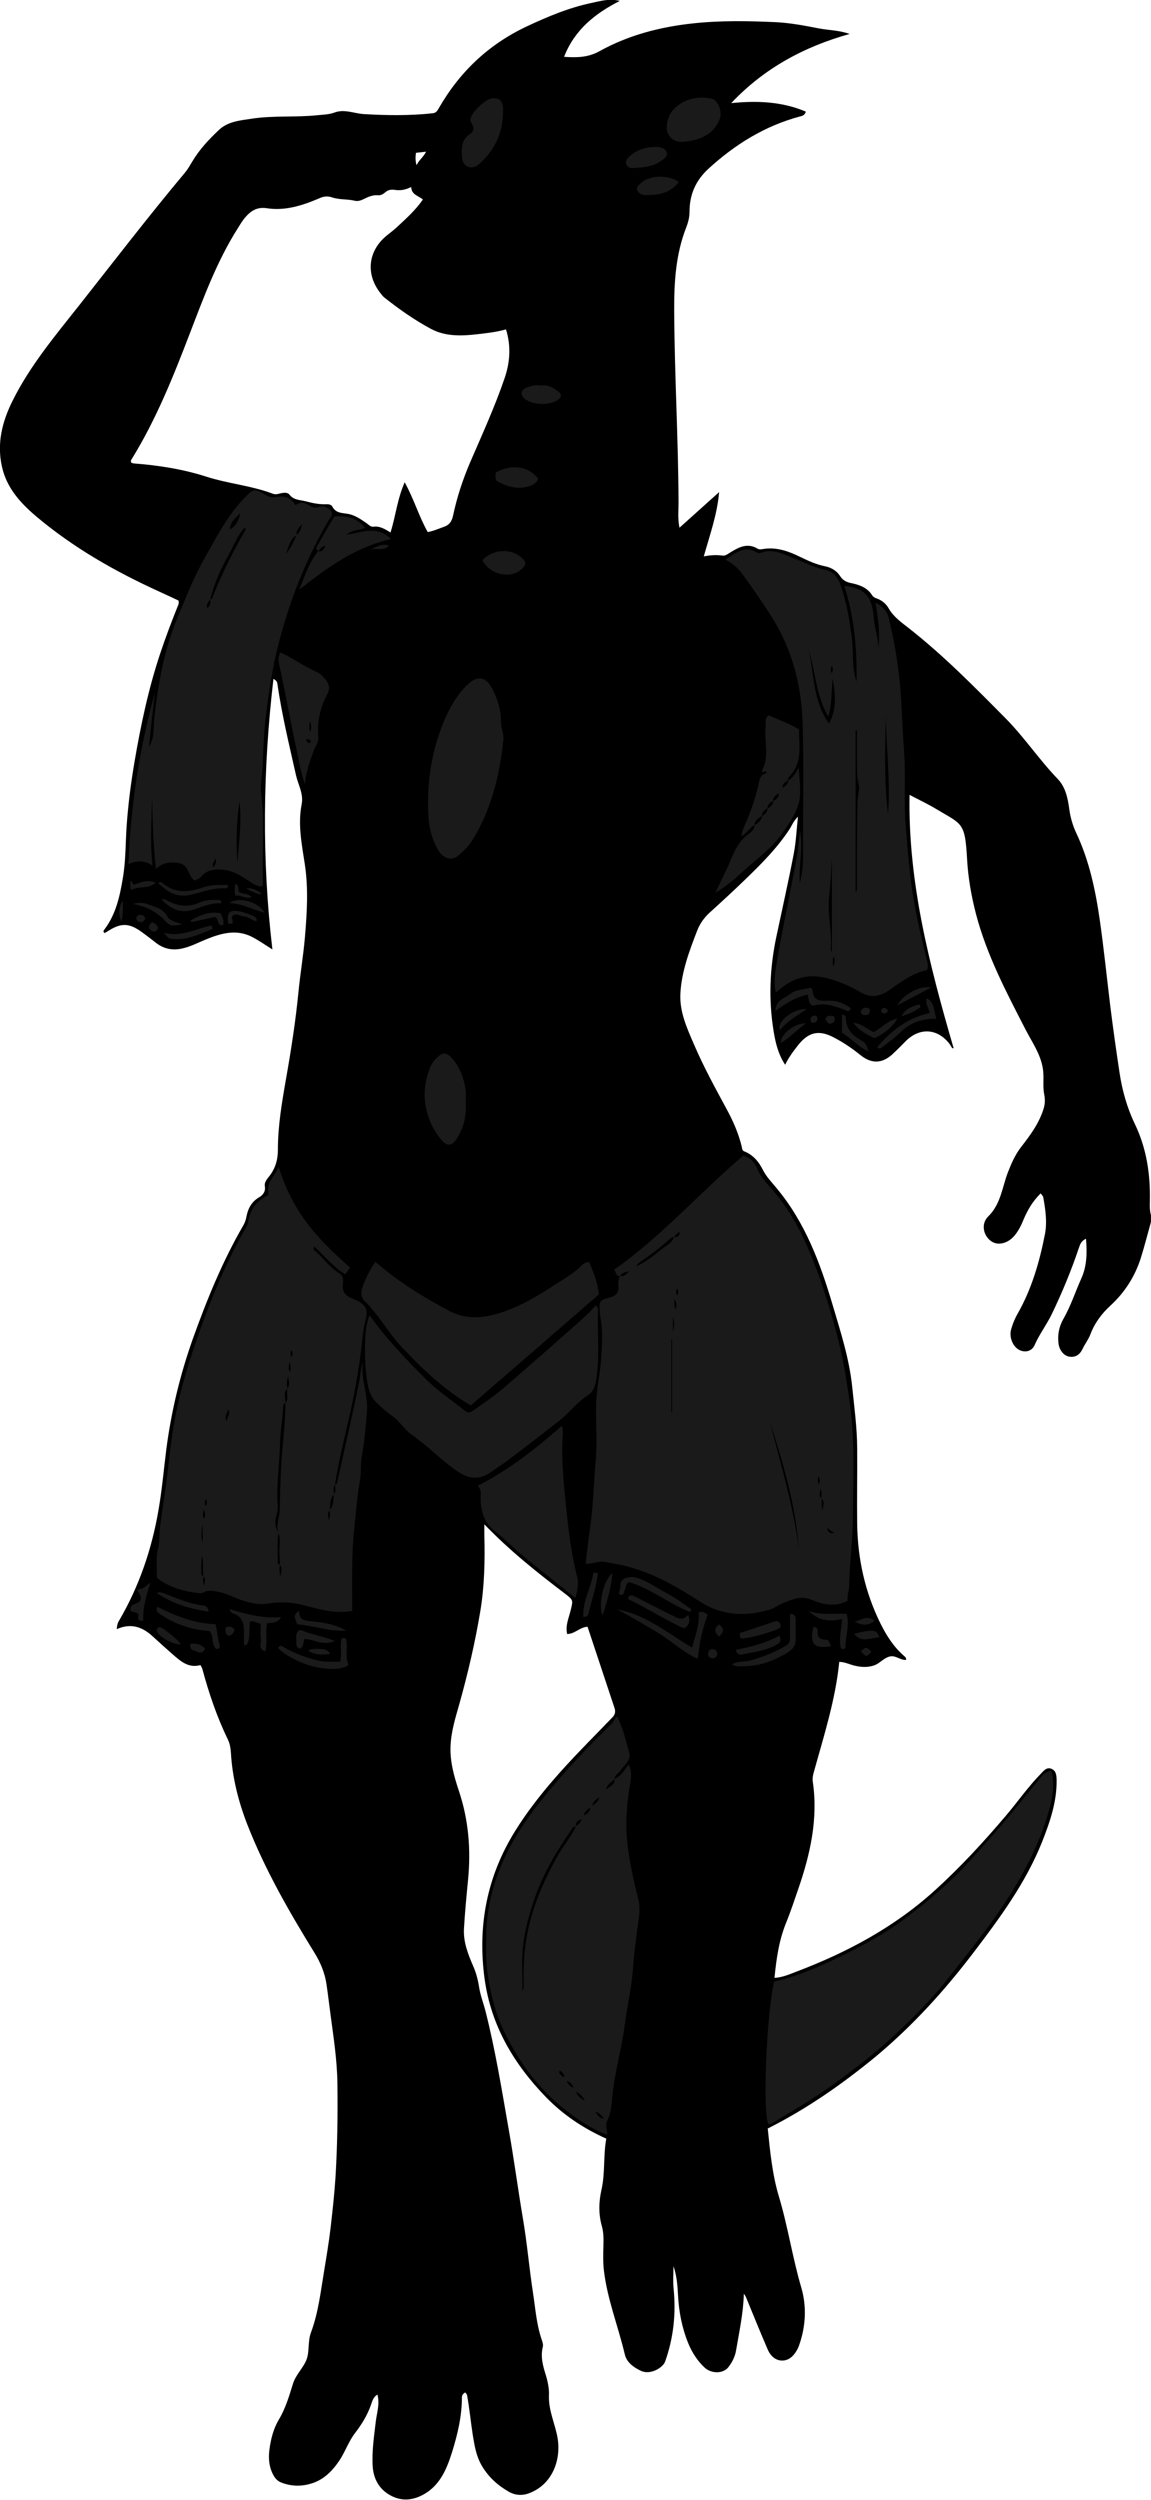 <?xml version="1.0" encoding="utf-8"?>
<!-- Generator: Adobe Illustrator 24.0.2, SVG Export Plug-In . SVG Version: 6.00 Build 0)  -->
<svg version="1.1" id="Layer_1" xmlns="http://www.w3.org/2000/svg" xmlns:xlink="http://www.w3.org/1999/xlink" x="0px" y="0px"
	 viewBox="0 0 111.21 241.45" style="enable-background:new 0 0 111.21 241.45;" xml:space="preserve">
<style type="text/css">
	.st0{fill:#1A1A1A;}
</style>
<g>
	<path d="M74.18,205.58c0.23,2.28,0.45,4.5,1.09,6.61c0.86,2.88,1.3,5.86,2.15,8.75c0.53,1.82,0.44,3.72-0.2,5.55
		c-0.04,0.11-0.08,0.22-0.13,0.32c-0.3,0.61-0.75,1.14-1.44,1.18c-0.69,0.04-1.2-0.44-1.47-1.06c-0.68-1.58-1.33-3.17-1.98-4.76
		c-0.08-0.19-0.13-0.39-0.33-0.63c-0.05,1.9-0.45,3.68-0.75,5.47c-0.1,0.6-0.37,1.13-0.72,1.59c-0.49,0.67-1.64,0.69-2.31,0.08
		c-0.7-0.65-1.22-1.46-1.58-2.33c-0.61-1.49-0.92-3.06-1-4.68c-0.05-0.94-0.12-1.89-0.44-2.8c0,0.71-0.06,1.43,0.01,2.14
		c0.25,2.43,0,4.8-0.82,7.09c-0.21,0.58-1.43,1.32-2.34,0.88c-0.7-0.33-1.37-0.81-1.55-1.58c-0.64-2.71-1.69-5.32-2.02-8.1
		c-0.09-0.77-0.07-1.56-0.05-2.34c0.02-0.66,0.03-1.32-0.15-1.96c-0.33-1.17-0.3-2.34-0.03-3.53c0.36-1.61,0.16-3.27,0.46-4.91
		c-2.22-1-4.15-2.29-5.79-3.97c-3.14-3.23-5.35-6.94-5.97-11.48c-0.69-5.1,0.22-9.87,2.95-14.26c2.25-3.62,5.18-6.66,8.14-9.68
		c0.42-0.43,0.83-0.87,1.25-1.29c0.27-0.26,0.33-0.56,0.22-0.9c-0.87-2.62-1.74-5.24-2.61-7.86c-0.73,0.02-1.21,0.69-1.97,0.7
		c-0.19-0.81,0.15-1.53,0.33-2.26c0.25-1.02,0.28-1.01-0.57-1.66c-2.67-2.03-5.29-4.11-7.76-6.67c0,0.46-0.01,0.77,0,1.08
		c0.06,2.46,0.01,4.92-0.4,7.35c-0.5,3-1.19,5.96-2.01,8.89c-0.38,1.34-0.8,2.67-0.86,4.1c-0.06,1.53,0.35,2.94,0.82,4.36
		c0.93,2.79,1.16,5.66,0.87,8.59c-0.15,1.55-0.3,3.1-0.39,4.65c-0.08,1.28,0.38,2.47,0.88,3.62c0.29,0.66,0.47,1.33,0.58,2.05
		c0.12,0.79,0.42,1.55,0.62,2.33c0.97,3.82,1.59,7.71,2.27,11.58c0.5,2.82,0.87,5.65,1.35,8.48c0.4,2.35,0.6,4.73,0.96,7.09
		c0.23,1.47,0.33,2.96,0.79,4.39c0.09,0.28,0.23,0.61,0.17,0.87c-0.25,0.98,0.02,1.88,0.3,2.78c0.19,0.63,0.32,1.31,0.29,1.91
		c-0.06,1.5,0.63,2.81,0.85,4.22c0.3,1.96-0.46,4.37-2.78,5.24c-0.72,0.27-1.4,0.17-1.95-0.15c-1.05-0.6-1.94-1.39-2.59-2.48
		c-0.56-0.95-0.72-1.95-0.89-3c-0.2-1.28-0.32-2.57-0.55-3.84c-0.02-0.1-0.12-0.19-0.18-0.27c-0.23,0.14-0.32,0.28-0.32,0.48
		c0,1.82-0.42,3.58-0.95,5.28c-0.49,1.56-1.12,3.14-2.66,4.04c-1.14,0.67-2.32,0.75-3.46,0.05c-0.99-0.61-1.48-1.58-1.55-2.71
		c-0.09-1.45,0.13-2.89,0.3-4.34c0.1-0.83,0.4-1.67,0.16-2.59c-0.41,0.23-0.5,0.64-0.62,0.97c-0.35,1.02-0.9,1.9-1.55,2.75
		c-0.63,0.82-0.95,1.82-1.53,2.68c-0.72,1.05-1.56,1.89-2.83,2.23c-0.95,0.26-1.87,0.21-2.77-0.14c-0.33-0.13-0.56-0.36-0.75-0.7
		c-0.58-1.06-0.48-2.15-0.26-3.25c0.15-0.74,0.39-1.47,0.79-2.14c0.65-1.08,0.99-2.28,1.36-3.46c0.27-0.87,1-1.52,1.31-2.33
		c0.3-0.8,0.1-1.74,0.43-2.62c0.72-1.94,0.94-3.99,1.28-6.02c0.22-1.32,0.44-2.65,0.6-3.98c0.19-1.63,0.37-3.26,0.48-4.9
		c0.19-3.05,0.23-6.11,0.19-9.17c-0.03-2.19-0.36-4.35-0.65-6.51c-0.14-1.01-0.25-2.01-0.4-3.02c-0.16-1.11-0.58-2.12-1.17-3.07
		c-2.45-3.97-4.77-8.01-6.48-12.37c-0.87-2.24-1.45-4.54-1.59-6.94c-0.03-0.45-0.1-0.89-0.3-1.3c-1.06-2.18-1.83-4.46-2.46-6.8
		c-0.03-0.11-0.1-0.21-0.18-0.37c-1.16,0.32-1.92-0.37-2.7-1.05c-0.63-0.55-1.25-1.11-1.87-1.68c-0.97-0.91-2.09-1.38-3.52-0.74
		c0.03-0.38,0.08-0.58,0.2-0.78c1.96-3.34,3.19-6.94,3.84-10.76c0.33-1.91,0.5-3.84,0.74-5.76c0.47-3.65,1.32-7.2,2.55-10.68
		c1.36-3.8,2.87-7.52,4.9-11.02c0.15-0.26,0.25-0.54,0.3-0.84c0.15-0.79,0.5-1.45,1.24-1.88c0.36-0.21,0.62-0.55,0.54-1.05
		c-0.07-0.43,0.24-0.73,0.47-1.03c0.56-0.75,0.79-1.56,0.79-2.51c0-2.28,0.38-4.52,0.77-6.75c0.5-2.82,0.94-5.65,1.22-8.5
		c0.17-1.75,0.47-3.5,0.62-5.25c0.2-2.35,0.35-4.71-0.01-7.08c-0.29-1.91-0.69-3.84-0.3-5.8c0.19-0.99-0.34-1.86-0.55-2.78
		c-0.66-2.94-1.37-5.86-1.8-8.84c-0.02-0.14-0.06-0.3-0.38-0.47c-1.02,8.76-1.13,17.43-0.1,26.13c-0.63-0.39-1.26-0.84-1.95-1.2
		c-1.56-0.81-3.08-0.34-4.56,0.27c-0.74,0.31-1.45,0.68-2.25,0.85c-0.95,0.2-1.77,0.01-2.52-0.58c-0.45-0.35-0.9-0.7-1.36-1.03
		c-1.21-0.88-2.01-0.89-3.28-0.06c-0.1,0.06-0.2,0.12-0.29,0.17c-0.22-0.16-0.06-0.29,0.01-0.39c1.09-1.46,1.46-3.19,1.75-4.93
		c0.29-1.68,0.25-3.4,0.37-5.1c0.15-2.06,0.41-4.1,0.76-6.14c0.6-3.52,1.34-7.02,2.47-10.42c0.52-1.56,1.1-3.09,1.71-4.61
		c0.06-0.14,0.13-0.27,0.06-0.53c-0.58-0.27-1.21-0.57-1.85-0.86c-4.26-1.94-8.31-4.24-11.91-7.28c-1.53-1.3-2.84-2.75-3.29-4.78
		c-0.5-2.23,0-4.3,1-6.32c1.69-3.42,4.12-6.31,6.46-9.27c3.38-4.28,6.7-8.61,10.2-12.79c0.29-0.34,0.51-0.74,0.74-1.12
		c0.68-1.14,1.58-2.1,2.54-3.01c0.88-0.84,2.03-0.93,3.15-1.1c2.11-0.33,4.25-0.12,6.37-0.34c0.56-0.06,1.12-0.06,1.67-0.26
		c0.95-0.36,1.89,0.09,2.84,0.15c2.22,0.13,4.43,0.16,6.64-0.08c0.32-0.03,0.44-0.21,0.58-0.46c2.02-3.53,4.83-6.2,8.54-7.94
		c2.01-0.94,4.03-1.79,6.21-2.25c0.88-0.19,1.77-0.46,2.75-0.2c-2.38,1.21-4.36,2.78-5.38,5.4c1.24,0.08,2.32,0.07,3.43-0.55
		c2.8-1.55,5.84-2.34,9.02-2.68c2.67-0.29,5.33-0.24,7.99-0.12c1.4,0.07,2.78,0.33,4.16,0.6c0.96,0.19,1.96,0.17,2.99,0.54
		c-4.43,1.24-8.28,3.33-11.44,6.68c2.48-0.25,4.89-0.16,7.21,0.82c-0.12,0.41-0.41,0.42-0.61,0.48c-3.36,0.91-6.22,2.68-8.78,5.02
		c-1.26,1.15-1.85,2.52-1.85,4.19c0,0.52-0.13,1.01-0.31,1.48c-1.02,2.59-1.18,5.29-1.17,8.03c0.03,6.21,0.4,12.4,0.42,18.61
		c0,0.74-0.09,1.49,0.09,2.38c1.33-1.19,2.58-2.32,3.83-3.44c-0.18,2.15-0.89,4.11-1.48,6.21c0.65-0.13,1.22-0.16,1.8-0.08
		c0.29,0.04,0.51-0.15,0.74-0.29c0.83-0.51,1.67-0.98,2.67-0.37c0.11,0.07,0.3,0.06,0.44,0.04c1.34-0.25,2.55,0.2,3.71,0.77
		c0.76,0.37,1.51,0.71,2.34,0.88c0.61,0.12,1.14,0.43,1.47,0.95c0.25,0.39,0.58,0.57,0.99,0.66c0.83,0.17,1.62,0.42,2.11,1.2
		c0.1,0.15,0.25,0.24,0.43,0.3c0.51,0.17,0.91,0.52,1.16,0.95c0.48,0.84,1.23,1.36,1.96,1.93c3.36,2.64,6.34,5.67,9.34,8.7
		c1.82,1.84,3.25,4,5.04,5.86c0.75,0.78,0.97,1.85,1.11,2.89c0.11,0.81,0.33,1.58,0.67,2.31c1.26,2.67,1.86,5.51,2.28,8.42
		c0.39,2.72,0.67,5.46,1,8.19c0.27,2.19,0.58,4.37,0.91,6.56c0.26,1.73,0.73,3.39,1.48,4.95c1.13,2.35,1.5,4.83,1.45,7.41
		c-0.01,0.45-0.03,0.9,0.09,1.34c0.07,0.26,0.06,0.54-0.01,0.8c-0.32,1.15-0.61,2.3-0.97,3.44c-0.57,1.77-1.56,3.3-2.92,4.55
		c-0.86,0.79-1.52,1.68-1.93,2.76c-0.19,0.51-0.53,0.93-0.76,1.42c-0.26,0.54-0.67,0.85-1.29,0.75c-0.52-0.08-0.94-0.61-1.03-1.22
		c-0.12-0.86,0.04-1.68,0.46-2.42c0.72-1.25,1.15-2.61,1.74-3.92c0.54-1.2,0.56-2.46,0.45-3.83c-0.46,0.21-0.57,0.53-0.68,0.86
		c-0.74,2.21-1.63,4.35-2.64,6.45c-0.5,1.02-1.19,1.92-1.65,2.97c-0.29,0.67-1.09,0.78-1.67,0.34c-0.51-0.39-0.78-1.2-0.6-1.84
		c0.15-0.55,0.37-1.08,0.65-1.57c1.35-2.38,2.1-4.98,2.62-7.64c0.23-1.18,0.05-2.39-0.16-3.57c-0.02-0.11-0.12-0.2-0.25-0.38
		c-0.79,0.78-1.27,1.62-1.65,2.52c-0.24,0.59-0.51,1.14-0.93,1.62c-0.65,0.73-1.6,0.93-2.23,0.46c-0.74-0.54-0.98-1.67-0.25-2.38
		c1.22-1.2,1.34-2.83,1.9-4.27c0.34-0.87,0.7-1.69,1.27-2.43c0.88-1.13,1.74-2.29,2.17-3.69c0.14-0.46,0.16-0.9,0.06-1.4
		c-0.16-0.79,0-1.61-0.12-2.42c-0.21-1.44-1.04-2.59-1.68-3.83c-1.86-3.61-3.75-7.2-4.79-11.16c-0.45-1.74-0.76-3.49-0.86-5.29
		c-0.2-3.62-0.47-3.34-2.98-4.85c-0.81-0.49-1.67-0.89-2.58-1.37c-0.15,8.47,1.93,16.46,4.26,24.47c-0.17,0.06-0.24-0.2-0.37-0.38
		c-1.17-1.56-2.95-1.66-4.31-0.25c-0.4,0.41-0.8,0.81-1.22,1.2c-0.97,0.91-2.02,0.96-3.07,0.12c-0.82-0.66-1.68-1.25-2.61-1.73
		c-1.43-0.76-2.45-0.52-3.45,0.75c-0.44,0.56-0.88,1.13-1.25,1.89c-0.68-1.04-0.93-2.13-1.11-3.22c-0.51-3.08-0.38-6.14,0.27-9.19
		c0.56-2.65,1.16-5.3,1.67-7.96c0.22-1.14,0.27-2.31,0.41-3.59c-0.42,0.39-0.57,0.82-0.8,1.18c-1.17,1.8-2.67,3.31-4.2,4.79
		c-1.16,1.13-2.35,2.22-3.55,3.31c-0.54,0.5-0.94,1.07-1.2,1.75c-0.75,1.95-1.49,3.9-1.61,6.02c-0.1,1.8,0.64,3.38,1.32,4.96
		c0.93,2.17,2.07,4.24,3.19,6.31c0.61,1.13,1.12,2.31,1.42,3.56c0.04,0.17,0.02,0.35,0.23,0.44c0.87,0.34,1.41,0.99,1.83,1.83
		c0.32,0.63,0.84,1.16,1.29,1.71c2.77,3.31,4.23,7.25,5.43,11.3c0.77,2.6,1.61,5.19,1.89,7.91c0.2,1.96,0.47,3.93,0.48,5.9
		c0.02,2.43-0.03,4.86,0,7.29c0.04,3.39,0.75,6.63,2.26,9.68c0.59,1.19,1.3,2.29,2.32,3.16c0.1,0.08,0.16,0.17,0.15,0.34
		c-0.57,0.05-1.02-0.49-1.62-0.32c-0.57,0.16-0.93,0.66-1.47,0.85c-0.67,0.23-1.35,0.17-2.03-0.01c-0.43-0.12-0.84-0.32-1.34-0.33
		c-0.37,3.7-1.51,7.21-2.49,10.76c-0.07,0.27-0.11,0.53-0.07,0.8c0.53,3.59-0.24,7.01-1.4,10.37c-0.38,1.1-0.74,2.2-1.18,3.28
		c-0.69,1.7-0.94,3.49-1.12,5.31c0.78-0.04,1.46-0.35,2.14-0.61c4.88-1.85,9.42-4.28,13.31-7.8c2.52-2.28,4.81-4.77,7-7.36
		c1.1-1.31,2.08-2.71,3.28-3.94c0.29-0.3,0.58-0.69,1.06-0.47c0.44,0.2,0.46,0.65,0.47,1.08c0.03,2.1-0.65,4.05-1.4,5.96
		c-1.58,3.96-4.08,7.35-6.64,10.71c-2.81,3.69-5.9,7.09-9.47,10.06C81.34,201.32,77.94,203.69,74.18,205.58z M39.73,18.06
		c-0.57,0.29-1.07,0.36-1.58,0.28c-0.33-0.05-0.64-0.02-0.92,0.23c-0.2,0.17-0.43,0.32-0.73,0.29c-0.5-0.04-0.94,0.16-1.36,0.37
		c-0.28,0.14-0.57,0.23-0.86,0.16c-0.73-0.18-1.49-0.08-2.21-0.33c-0.41-0.14-0.79-0.1-1.19,0.08c-1.63,0.7-3.31,1.25-5.11,0.97
		c-0.98-0.15-1.59,0.3-2.14,0.96c-0.23,0.28-0.41,0.59-0.6,0.89c-2.04,3.19-3.33,6.71-4.68,10.22c-1.59,4.15-3.24,8.28-5.58,12.09
		c-0.08,0.12-0.18,0.24-0.08,0.42c0.07,0.02,0.15,0.06,0.23,0.07c2.39,0.18,4.75,0.55,7.02,1.28c2.12,0.68,4.35,0.86,6.43,1.65
		c0.3,0.11,0.52,0,0.77-0.05c0.31-0.06,0.64-0.11,0.84,0.15c0.42,0.53,1,0.48,1.57,0.63c0.67,0.18,1.32,0.31,2.01,0.28
		c0.21-0.01,0.46,0.05,0.56,0.24c0.29,0.57,0.83,0.6,1.35,0.67c0.75,0.09,1.33,0.5,1.92,0.9c0.22,0.15,0.4,0.4,0.7,0.36
		c0.63-0.08,1.13,0.25,1.64,0.56c0.5-1.57,0.64-3.18,1.37-4.85c0.92,1.67,1.39,3.34,2.23,4.81c0.58-0.11,1.06-0.33,1.57-0.51
		c0.54-0.19,0.76-0.54,0.88-1.1c0.37-1.75,0.93-3.45,1.63-5.09c1.17-2.71,2.4-5.39,3.35-8.18c0.52-1.52,0.63-3.08,0.13-4.7
		c-0.93,0.27-1.85,0.36-2.76,0.47c-1.53,0.18-3.1,0.23-4.48-0.51c-1.59-0.85-3.08-1.9-4.51-3.03c-0.14-0.11-0.25-0.26-0.36-0.4
		c-1.48-1.85-1.23-4.12,0.6-5.6c0.33-0.26,0.66-0.52,0.97-0.8c0.89-0.83,1.8-1.64,2.51-2.67C40.41,18.89,39.76,18.82,39.73,18.06z
		 M41.17,14.65c-0.41,0.05-0.68,0.08-0.98,0.11c-0.06,0.41-0.06,0.8,0.06,1.2C40.44,15.5,40.87,15.23,41.17,14.65z"/>
</g>
<g>
	<path class="st0" d="M59.92,123.25c-0.44,0.04-0.37-0.37-0.58-0.62c4.59-3.22,8.25-7.42,12.49-11.03c0.61,0.23,1.06,0.55,1.37,1.34
		c0.35,0.89,1.15,1.62,1.78,2.39c1.86,2.27,3.03,4.88,4.03,7.59c0.9,2.45,1.63,4.95,2.22,7.49c0.38,1.63,0.62,3.29,0.86,4.95
		c0.52,3.66,0.34,7.33,0.32,11c-0.01,2.26-0.32,4.5-0.36,6.77c-0.01,0.49-0.22,0.98-0.15,1.47c-1.19,0.64-2.4,0.38-3.44-0.07
		c-1.04-0.45-1.82-0.07-2.68,0.25c-0.5,0.18-0.93,0.54-1.43,0.69c-2.36,0.68-4.61,0.59-6.76-0.81c-1.99-1.29-4.05-2.48-6.35-3.19
		c-0.96-0.3-1.94-0.47-2.92-0.63c-0.57-0.09-1.13,0.28-1.72,0.17c0.11-1.29,0.31-2.61,0.48-3.94c0.26-1.97,0.29-3.95,0.47-5.93
		c0.17-1.84,0.01-3.72,0.05-5.57c0.03-1.45,0.39-2.87,0.48-4.31c0.09-1.36,0.19-2.74-0.08-4.11c-0.03-0.14-0.04-0.29-0.05-0.44
		c-0.05-1.07-0.06-1.11,0.96-1.39c0.63-0.17,0.91-0.49,0.84-1.13c-0.04-0.33,0.02-0.64,0.13-0.95c0.39,0.06,0.65-0.13,0.86-0.45
		C60.44,122.87,60.1,122.9,59.92,123.25z M79.33,144.75c0.07-0.33,0.09-0.66-0.06-0.99c0.01,0.32-0.21,0.66,0.09,0.96
		c0.09,0.4-0.05,0.84,0.17,1.22C79.37,145.56,79.86,145.08,79.33,144.75z M65.15,119.48c-0.2-0.02-0.33,0.09-0.47,0.21
		c-0.85,0.77-1.76,1.46-2.71,2.11c-0.21,0.15-0.39,0.27-0.5,0.52c0.84-0.4,1.6-0.94,2.29-1.54c0.47-0.42,1.14-0.64,1.36-1.32
		c0.37,0.09,0.51-0.1,0.57-0.47C65.41,119.11,65.26,119.27,65.15,119.48z M74.38,137.29c1.03,4.06,2.26,8.09,2.8,12.27
		C76.87,145.34,75.67,141.31,74.38,137.29z M64.93,129.37c-0.02,0-0.05,0-0.07,0c0,2.34,0,4.68,0,7.02c0.02,0,0.05,0,0.07,0
		C64.93,134.05,64.93,131.71,64.93,129.37z M65.02,128.66c0.13-0.5,0.19-0.98,0-1.45C65.02,127.69,65.02,128.18,65.02,128.66z
		 M80.69,147.99c-0.32,0.06-0.46-0.29-0.78-0.39C80.05,148.14,80.34,148.15,80.69,147.99z M65.3,126.47
		c0.03-0.39,0.14-0.65-0.16-0.99C65.2,125.86,65.09,126.11,65.3,126.47z M65.43,125.14c0.13-0.24,0.13-0.46,0-0.7
		C65.3,124.69,65.3,124.9,65.43,125.14z M79.07,142.57c-0.03,0.3-0.12,0.51,0.08,0.81C79.19,143.09,79.27,142.87,79.07,142.57z"/>
	<path class="st0" d="M32.34,143.36c0.15,0.05,0.2-0.03,0.23-0.17c0.72-3.23,1.47-6.46,2.13-9.7c0.13-0.65,0.14-1.33,0.37-1.98
		c-0.25,1.63,0.51,3.16,0.39,4.78c-0.11,1.47-0.25,2.94-0.51,4.39c-0.14,0.76-0.03,1.53-0.17,2.31c-0.29,1.59-0.4,3.22-0.57,4.83
		c-0.24,2.23-0.17,4.47-0.18,6.71c0,0.35,0,0.7,0,1.06c-1.65,0.29-3.14-0.14-4.61-0.53c-1.17-0.32-2.29-0.38-3.52-0.18
		c-1.1,0.18-2.27-0.18-3.34-0.64c-0.76-0.33-1.52-0.6-2.38-0.6c-0.36,0-0.56,0.28-0.92,0.24c-1.4-0.15-2.71-0.51-3.87-1.31
		c-0.15-0.1-0.27-0.24-0.25-0.45c0.06-0.83-0.1-1.66,0.12-2.5c0.18-0.71,0.11-1.47,0.21-2.21c0.22-1.69,0.5-3.38,0.71-5.07
		c0.13-1.08,0.24-2.17,0.39-3.25c0.39-2.95,1.12-5.81,2.07-8.63c1.06-3.15,2.23-6.24,3.7-9.22c0.47-0.95,0.95-1.88,1.49-2.79
		c0.1-0.17,0.13-0.32,0.16-0.5c0.17-1.05,0.72-1.83,1.63-2.37c0.15-0.09,0.38-0.12,0.32-0.35c-0.24-1.05,0.64-1.64,0.98-2.54
		c0.61,1.97,1.47,3.72,2.66,5.33c1.22,1.64,2.67,3.02,4.24,4.4c-0.14,0.2-0.29,0.43-0.46,0.66c-1.18-0.72-2-1.79-3-2.68
		c-0.19,0.3,0.07,0.4,0.2,0.52c0.75,0.68,1.34,1.53,2.22,2.06c0.4,0.24,0.41,0.65,0.35,1.03c-0.1,0.71,0.22,1.12,0.84,1.38
		c0.38,0.16,0.76,0.3,1.08,0.59c0.58,0.51,0.34,1.15,0.22,1.71c-0.26,1.18-0.32,2.39-0.49,3.58c-0.22,1.51-0.48,3.02-0.8,4.51
		c-0.54,2.52-1.22,5.02-1.6,7.57c-0.25,0.31-0.13,0.66-0.1,0.99c-0.46,0.42-0.34,1.01-0.43,1.53c-0.25,0.25-0.14,0.52-0.1,0.94
		c0.18-0.41,0.14-0.69,0.07-0.96c0.46-0.42,0.39-0.99,0.43-1.53C32.53,144.05,32.38,143.7,32.34,143.36z M27.78,134.13
		c-0.49,0.42-0.15,0.95-0.2,1.42c-0.15-0.02-0.2,0.07-0.21,0.2c-0.07,1.32-0.3,2.64-0.33,3.96c-0.05,1.84-0.33,3.67-0.22,5.51
		c0.02,0.41,0.03,0.81-0.13,1.23c-0.2,0.5-0.02,1.28,0.21,1.57c-0.14,0.96-0.05,1.93-0.06,2.9c0,0.13,0.07,0.21,0.22,0.17
		c-0.08,0.39-0.09,0.78,0.05,1.17c0.04-0.38,0.22-0.77-0.07-1.14c-0.01-0.33-0.01-0.65-0.03-0.98c-0.06-0.7,0.15-1.42-0.12-2.11
		c-0.24-0.75,0.12-1.46,0.14-2.2c0.02-1.31,0.06-2.61,0.12-3.92c0.1-2.14,0.42-4.25,0.43-6.39c0.35-0.43,0.06-0.96,0.2-1.42
		c0.27-0.37,0.11-0.76,0.05-1.15C27.72,133.35,27.68,133.74,27.78,134.13z M19.68,152.18c-0.07,0.33-0.09,0.66,0.06,0.99
		c-0.01-0.32,0.21-0.66-0.09-0.96c-0.1-0.64,0.06-1.31-0.15-1.94c-0.06,0.55-0.06,1.11-0.05,1.66
		C19.45,152.06,19.45,152.23,19.68,152.18z M19.58,147.2c-0.11,0.63-0.2,1.22,0,1.81C19.58,148.41,19.58,147.81,19.58,147.2z
		 M21.89,137.27c0.06-0.44,0.41-0.71,0.16-1.13C21.96,136.49,21.66,136.76,21.89,137.27z M27.97,131.53
		c-0.07,0.44-0.16,0.69,0.05,0.96C28.11,132.2,28.11,131.95,27.97,131.53z M19.69,145.75c-0.07,0.44-0.16,0.69,0.05,0.96
		C19.83,146.42,19.83,146.17,19.69,145.75z M28.16,131.08c0.15-0.23,0.13-0.45,0.01-0.69C28.03,130.62,28.05,130.84,28.16,131.08z
		 M19.88,145.48c0.15-0.23,0.13-0.45,0.01-0.69C19.75,145.02,19.77,145.24,19.88,145.48z"/>
	<path class="st0" d="M82.76,65.83c0.05-3.14-0.21-6.24-1.19-9.25c1.91,0.21,2.7,0.99,2.84,3c0.07,1.03,0.46,2.01,0.46,3.05
		c0.17-1.5-0.02-2.97-0.28-4.41c0.61,0.25,1.12,0.8,1.27,1.42c0.52,2.15,0.9,4.31,1.1,6.52c0.19,2.08,0.21,4.16,0.38,6.23
		c0.2,2.48-0.03,4.97,0.17,7.43c0.14,1.67,0.27,3.35,0.47,5.03c0.33,2.75,0.97,5.43,1.63,8.11c0.06,0.23,0.07,0.47-0.04,0.74
		c-1.41,0.27-2.53,1.16-3.68,1.95c-0.93,0.63-1.76,0.76-2.77,0.17c-1.04-0.6-2.13-1.09-3.33-1.37c-1.77-0.42-3.25,0.02-4.57,1.21
		c-0.06,0.06-0.14,0.11-0.26,0.2c-0.25-1.13-0.03-2.2,0.15-3.25c0.3-1.82,0.68-3.63,1.03-5.45c0.29-1.5,0.6-2.99,0.86-4.49
		c0.13-0.74,0.18-1.5,0.29-2.45c0.34,1.83-0.16,3.46-0.01,5.09c0.15-0.73,0.31-1.45,0.31-2.21c-0.02-4.41,0.09-8.82-0.04-13.23
		c-0.11-3.59-0.96-7.02-2.9-10.14c-0.9-1.45-1.88-2.84-2.87-4.22c-0.41-0.57-0.93-1.08-1.71-1.46c1.03-0.64,1.86-1.4,3.04-0.7
		c0.09,0.06,0.25,0.1,0.34,0.07c1.18-0.5,2.21,0.1,3.23,0.49c0.98,0.37,1.91,0.89,2.95,1.1c0.86,0.17,1.32,0.69,1.61,1.55
		c0.56,1.66,0.85,3.34,1.07,5.07C82.48,63.02,82.28,64.46,82.76,65.83z M82.8,70.53c-0.04,0.01-0.08,0.01-0.13,0.02
		c0,5.21,0,10.42,0,15.63c0.09-0.08,0.12-0.17,0.12-0.25c0.01-2.83,0-5.66,0.06-8.49c0.01-0.58,0.25-1.19,0.1-1.75
		c-0.2-0.77-0.13-1.54-0.15-2.31C82.79,72.43,82.8,71.48,82.8,70.53z M78.14,62.8c0.53,2.36,0.4,4.91,1.95,7.07
		c0.62-1.06,0.75-2.38,0.36-4.3c-0.14,1.2-0.04,2.44-0.43,3.64C78.86,67.21,78.8,64.93,78.14,62.8z M85.59,68.89
		c-0.06,3.24-0.19,6.49,0.21,9.72C86.06,75.36,85.6,72.13,85.59,68.89z M80.38,82.78c-0.05,1.27-0.14,2.54-0.27,3.81
		c-0.16,1.58,0.22,3.15,0.18,4.73c-0.01,0.21-0.05,0.43,0.09,0.67C80.38,88.88,80.38,85.83,80.38,82.78z M80.5,93.37
		c0.19-0.39,0.18-0.66,0.06-0.96C80.39,92.67,80.47,92.93,80.5,93.37z M80.37,65.02c0.13-0.24,0.13-0.46,0-0.7
		C80.24,64.57,80.24,64.78,80.37,65.02z"/>
	<path class="st0" d="M14.39,72.12c0.57-0.84,0.41-1.85,0.52-2.8c0.38-3.34,0.95-6.62,2.27-9.74c0.77-1.84,1.49-3.71,2.47-5.45
		c1.21-2.15,2.32-4.38,4.09-6.16c0.78-0.78,0.87-0.78,1.87-0.19c0.31,0.18,0.65,0.32,1.02,0.24c0.79-0.16,1.46-0.01,1.92,0.77
		c0.45-0.34,0.86-0.26,1.26-0.01c0.33,0.2,0.62,0.33,1.05,0.18c0.37-0.13,0.85,0.06,1.11,0.39c0.27,0.34-0.06,0.63-0.24,0.94
		c-2.24,3.85-3.84,7.95-4.91,12.27c-0.5,2.03-0.81,4.08-1.08,6.15c-0.23,1.77-0.3,3.55-0.37,5.33c-0.04,0.88-0.24,1.78-0.13,2.66
		c0.34,2.83,0.07,5.68,0.16,8.51c0,0.12-0.02,0.23-0.04,0.39c-0.56,0.05-0.94-0.28-1.35-0.54c-0.74-0.47-1.47-0.95-2.39-1.05
		c-0.85-0.09-1.63-0.02-2.21,0.69c-0.16,0.19-0.4,0.23-0.6,0.35c-0.66-0.42-0.55-1.53-1.53-1.69c-0.8-0.14-1.52-0.07-2.21,0.56
		c-0.27-2.37-0.33-4.64-0.37-6.91c-0.06,2.17-0.22,4.35,0.04,6.6c-0.72-0.49-1.48-0.54-2.33-0.15c0.22-5.68,1.06-11.17,2.55-16.56
		C14.76,68.64,14.57,70.38,14.39,72.12z M28.66,51.67c-0.7,0.43-0.76,1.2-1.05,1.85c0.46-0.56,0.8-1.19,1.03-1.88
		c0.34-0.18,0.43-0.5,0.55-1C28.79,51.02,28.6,51.28,28.66,51.67z M20.29,57.87c0.22,0.06,0.23-0.13,0.27-0.25
		c0.88-2.21,1.94-4.33,3.13-6.38c0.06-0.1,0.09-0.2-0.06-0.27c-0.71,0.76-1.05,1.76-1.55,2.64c-0.76,1.35-1.39,2.77-1.77,4.28
		c-0.17,0.25-0.42,0.47-0.27,0.86C20.3,58.47,20.41,58.2,20.29,57.87z M23.14,77.38c-0.28,1.98-0.36,3.96-0.19,5.95
		C23.07,81.35,23.38,79.37,23.14,77.38z M22.21,51.14c0.68-0.4,0.83-0.89,1.03-1.61C22.76,50.06,22.27,50.32,22.21,51.14z
		 M20.61,83.78c0.19-0.3,0.41-0.55,0.14-0.9C20.84,83.19,20.4,83.35,20.61,83.78z"/>
	<path class="st0" d="M59.36,171.82c0.65-0.23,0.93-0.85,1.39-1.39c0.43,0.91,0.13,1.79,0.01,2.6c-0.23,1.68-0.34,3.33-0.14,5.03
		c0.21,1.85,0.62,3.64,1.07,5.44c0.13,0.54,0.11,1.14,0.04,1.7c-0.23,1.67-0.46,3.33-0.58,5.01c-0.13,1.8-0.56,3.6-0.79,5.4
		c-0.3,2.28-0.95,4.49-1.19,6.78c-0.08,0.82-0.1,1.72-0.54,2.52c-0.13,0.23,0.01,0.79,0.06,1.27c-1.42-0.51-2.61-1.3-3.75-2.16
		c-2.8-2.09-4.81-4.82-6.3-7.95c-0.81-1.7-1.24-3.52-1.52-5.4c-0.18-1.26-0.16-2.5-0.14-3.75c0.04-2.53,0.63-4.96,1.66-7.25
		c1.24-2.76,3.06-5.15,5.03-7.44c1.71-1.99,3.52-3.89,5.4-5.72c0.21-0.21,0.31-0.5,0.55-0.73c0.58,1.12,0.83,2.3,1.16,3.46
		c0.24,0.82-0.48,1.2-0.81,1.75c-0.18,0.3-0.6,0.42-0.6,0.85c-0.32,0.31-0.76,0.52-0.8,1.04C58.82,172.52,59.46,172.44,59.36,171.82
		z M55.66,176.41c-0.22-0.04-0.33,0.13-0.42,0.26c-1.43,2.08-2.74,4.23-3.57,6.64c-0.52,1.5-0.94,3.01-1.13,4.6
		c-0.18,1.5-0.03,2.98-0.07,4.47c0.18-0.38,0.12-0.77,0.12-1.15c-0.02-1.49,0.07-2.95,0.35-4.43c0.5-2.66,1.58-5.09,2.87-7.44
		c0.56-1.03,1.35-1.91,1.84-2.98c0.21-0.17,0.49-0.3,0.52-0.69C55.81,175.87,55.55,176.02,55.66,176.41z M55.67,202
		c0.09,0.44,0.46,0.67,0.82,0.9C56.35,202.49,56.01,202.24,55.67,202z M57.91,173.58c-0.26,0.19-0.6,0.33-0.68,0.86
		C57.58,174.14,57.84,173.95,57.91,173.58z M56.41,175.36c0.28-0.17,0.6-0.3,0.62-0.81C56.74,174.83,56.44,174.98,56.41,175.36z
		 M54.76,200.96c0.1,0.34,0.33,0.55,0.64,0.69C55.32,201.29,55.07,201.09,54.76,200.96z M57.5,203.98c0.23,0.21,0.33,0.62,0.86,0.63
		C58.06,204.3,57.89,204,57.5,203.98z M54.09,199.98c-0.14,0.25,0.02,0.34,0.12,0.43c0.08,0.07,0.14,0.27,0.33,0.13
		C54.48,200.25,54.28,200.14,54.09,199.98z"/>
	<path class="st0" d="M101.59,171.04c0.31,1.23,0.15,2.38-0.15,3.5c-0.94,3.56-2.66,6.74-4.71,9.78c-1.62,2.39-3.45,4.62-5.23,6.89
		c-1.56,1.98-3.35,3.73-5.17,5.44c-1.65,1.55-3.46,2.93-5.29,4.29c-1.99,1.47-4.11,2.73-6.22,4c-0.17,0.1-0.34,0.25-0.57,0.21
		c-0.58-0.94-0.21-10.37,0.54-13.76c2.16-0.49,4.18-1.35,6.16-2.3c2.41-1.16,4.77-2.43,6.89-4.09c0.91-0.71,1.83-1.4,2.68-2.18
		c0.97-0.88,1.97-1.74,2.84-2.72c1.58-1.76,3.19-3.5,4.68-5.35c0.82-1.01,1.63-2.02,2.46-3.02
		C100.75,171.42,101.03,171.09,101.59,171.04z"/>
	<path class="st0" d="M57.56,126.09c0.23,0.21,0.22,0.33,0.22,0.44c-0.08,2.24,0.18,4.48-0.17,6.71c-0.09,0.61-0.27,1.17-0.8,1.51
		c-1.06,0.69-1.81,1.71-2.79,2.48c-1.62,1.27-3.25,2.53-4.9,3.77c-0.56,0.42-1.15,0.81-1.74,1.21c-1.2,0.82-2.2,0.61-3.4-0.25
		c-1.49-1.06-2.75-2.4-4.27-3.44c-0.66-0.46-1.06-1.24-1.76-1.72c-0.53-0.36-1.01-0.81-1.5-1.26c-0.72-0.66-0.88-1.47-1.01-2.37
		c-0.18-1.25-0.2-2.5-0.15-3.74c0.03-0.78,0.09-1.57,0.42-2.41c1.58,2.26,3.44,4.17,5.32,6.07c1.19,1.21,2.6,2.14,3.92,3.19
		c0.33,0.26,0.6,0.08,0.81-0.07c1.03-0.73,2.09-1.44,3.04-2.27c1.88-1.63,3.76-3.26,5.62-4.92
		C55.48,128.07,56.6,127.18,57.56,126.09z"/>
	<path class="st0" d="M45.49,135.74c-2.65-1.55-4.73-3.57-6.72-5.69c-1.01-1.07-1.76-2.36-2.72-3.48c-0.23-0.27-0.44-0.57-0.7-0.79
		c-0.48-0.41-0.52-0.89-0.33-1.45c0.29-0.87,0.72-1.67,1.25-2.46c2.15,1.88,4.56,3.37,7.07,4.71c1.52,0.81,3.03,0.78,4.62,0.33
		c2.45-0.68,4.51-2.09,6.61-3.43c0.59-0.38,1.18-0.78,1.67-1.3c0.17-0.17,0.37-0.26,0.66-0.31c0.46,1.01,0.85,2.03,0.96,3.15
		C53.73,128.61,49.6,132.19,45.49,135.74z"/>
	<path class="st0" d="M48.61,71.64c-0.22,2.16-0.65,4.29-1.42,6.33c-0.43,1.16-0.96,2.27-1.64,3.31c-0.35,0.54-0.81,0.96-1.28,1.36
		c-0.64,0.55-1.48,0.28-1.97-0.59c-0.54-0.96-0.83-2.02-0.9-3.1c-0.18-2.95,0.19-5.83,1.23-8.62c0.53-1.42,1.2-2.75,2.21-3.87
		c1.12-1.24,2.07-1.37,2.87,0.35c0.43,0.92,0.71,1.87,0.69,2.88C48.4,70.36,48.75,70.97,48.61,71.64z"/>
	<path class="st0" d="M54.29,137.71c0.13,0.43,0.09,0.79,0.07,1.13c-0.11,1.88,0.04,3.77,0.23,5.63c0.26,2.66,0.53,5.33,1.2,7.93
		c0.12,0.47-0.01,1.46-0.22,1.94c-1.77-1.48-3.61-2.87-5.37-4.35c-0.82-0.69-1.54-1.47-2.4-2.12c-1.02-0.77-1.36-1.93-1.36-3.19
		c0-0.38,0.1-0.78-0.28-1.18C49.17,141.97,51.75,139.94,54.29,137.71z"/>
	<path class="st0" d="M29.46,75.76c-0.43-1.21-0.58-2.35-0.82-3.45c-0.53-2.4-0.96-4.83-1.47-7.24c-0.23-1.1-0.38-1.35-0.1-2.06
		c0.47,0.21,0.91,0.43,1.35,0.71c0.74,0.46,1.52,0.87,2.31,1.25c0.34,0.17,0.52,0.43,0.75,0.71c0.38,0.48,0.41,0.89,0.11,1.44
		c-0.68,1.28-0.97,2.66-0.83,4.12c0.04,0.47-0.32,0.87-0.47,1.31C29.93,73.56,29.57,74.55,29.46,75.76z M29.99,70.71
		c0.05-0.3,0.14-0.61-0.03-1.06C29.86,70.08,29.86,70.38,29.99,70.71z M29.57,71.36c0.06,0.26,0.12,0.51,0.47,0.34
		C30.03,71.32,29.73,71.46,29.57,71.36z"/>
	<path class="st0" d="M45,106.45c0.08,1.23-0.16,2.48-0.92,3.6c-0.44,0.65-0.9,0.67-1.42,0.06c-0.65-0.75-1.09-1.62-1.36-2.55
		c-0.4-1.36-0.35-2.74,0.12-4.09c0.15-0.44,0.36-0.88,0.7-1.22c0.49-0.49,0.85-0.75,1.44-0.15c0.88,0.9,1.27,2.03,1.44,3.24
		C45.04,105.68,45,106.01,45,106.45z"/>
	<path class="st0" d="M72.91,79.69c-0.49,0.24-0.72,0.79-1.29,1.06c0.12-0.7,0.45-1.25,0.68-1.84c0.43-1.09,0.79-2.2,1.03-3.35
		c0.1-0.45,0.24-0.81,0.76-0.87c-0.11-0.37-0.29-0.06-0.42-0.11c-0.02-0.06-0.06-0.13-0.04-0.17c0.74-1.39,0.18-2.88,0.35-4.31
		c0.04-0.34-0.15-0.74,0.32-1.01c0.9,0.43,1.91,0.75,2.91,1.37c-0.05,1.46,0.38,3.06-0.82,4.39c-0.14,0.16-0.28,0.31-0.26,0.54
		l0.03-0.03c-0.28,0.17-0.56,0.33-0.55,0.71c-0.1,0.21-0.2,0.42-0.39,0.57c-0.28,0.17-0.54,0.35-0.53,0.73l0.02-0.03
		c-0.3,0.17-0.56,0.36-0.56,0.75l0.02-0.03c-0.3,0.17-0.56,0.36-0.56,0.75l0.02-0.03c-0.34,0.24-0.71,0.45-0.74,0.93L72.91,79.69z"
		/>
	<path class="st0" d="M75.22,76.65c0.18-0.15,0.29-0.36,0.39-0.57c0.3-0.14,0.55-0.34,0.55-0.71l-0.03,0.03
		c0.47-0.24,0.72-0.68,1.04-1.28c0.08,1.33,0.3,2.57-0.05,3.64c-0.35,1.07-1.06,2.07-1.77,3.03c-0.99,1.33-2.35,2.25-3.54,3.35
		c-0.83,0.77-1.69,1.51-2.71,2.1c0.27-0.55,0.53-1.09,0.8-1.64c0.25-0.53,0.51-1.05,0.73-1.6c0.35-0.87,0.77-1.71,1.55-2.33
		c0.31-0.24,0.71-0.48,0.73-0.97l-0.03,0.03c0.34-0.24,0.71-0.45,0.74-0.93l-0.02,0.03c0.3-0.17,0.56-0.36,0.56-0.75l-0.02,0.03
		c0.3-0.17,0.56-0.36,0.56-0.75l-0.02,0.03C74.96,77.21,75.27,77.06,75.22,76.65z"/>
	<path class="st0" d="M30.76,53.24c-0.4-0.27-0.07-0.55,0.04-0.76c0.47-0.88,0.99-1.73,1.49-2.59c1.33-0.13,2.26,0.2,2.99,1.1
		c-0.56,0.23-1.21,0.16-1.81,0.65c1.49-0.17,2.92-0.97,4.31,0.43c-3.46,0.77-6.11,2.72-8.87,4.88c0.57-1.41,0.98-2.67,1.83-3.72
		c0.39,0.1,0.54-0.16,0.71-0.5C31.06,52.75,30.93,53.02,30.76,53.24z"/>
	<path class="st0" d="M66.26,13.67c-0.69,0.09-1.3-0.02-1.69-0.71c-0.31-0.55-0.11-1.67,0.43-2.3c0.94-1.08,2.44-1.43,3.74-1.13
		c0.66,0.15,1.08,1.29,0.79,2C69.02,12.78,67.95,13.48,66.26,13.67z"/>
	<path class="st0" d="M48.59,11.1c-0.07,1.9-0.86,3.46-2.27,4.72c-0.31,0.28-0.68,0.47-1.14,0.26c-0.44-0.2-0.53-0.57-0.55-1.01
		c-0.05-0.83-0.02-1.61,0.79-2.13c0.34-0.22,0.4-0.56,0.2-0.94c-0.08-0.15-0.18-0.32-0.17-0.47c0.05-0.63,1.43-1.95,2.08-2.03
		c0.63-0.07,0.96,0.16,1.06,0.78C48.63,10.55,48.59,10.83,48.59,11.1z"/>
	<path class="st0" d="M59.62,155.44c2.76,0.49,4.87,2.28,7.24,3.69c0.33-1.15,0.75-2.21,0.64-3.38c0.42-0.19,0.64,0.06,0.89,0.21
		c-0.56,1.35-0.79,2.73-0.97,4.26c-1.46-0.65-2.57-1.76-3.88-2.54C62.25,156.92,60.97,156.13,59.62,155.44z"/>
	<path class="st0" d="M46.61,54.11c0.94-1.04,2.68-1.18,3.7-0.32c0.6,0.5,0.59,0.77-0.03,1.27C49.21,55.93,47.31,55.46,46.61,54.11z
		"/>
	<path class="st0" d="M52,46.23c-0.22,0.58-0.74,0.71-1.26,0.82c-0.95,0.19-1.8-0.1-2.62-0.53c-0.38-0.2-0.2-0.58-0.23-0.87
		C49.39,44.77,51.09,45.03,52,46.23z"/>
	<path class="st0" d="M63.21,14.19c0.09,0,0.18,0,0.27,0c0.4,0.03,0.81,0.13,0.93,0.53c0.13,0.42-0.29,0.64-0.56,0.83
		c-0.82,0.6-1.81,0.62-2.76,0.69c-0.21,0.02-0.48-0.11-0.57-0.36c-0.12-0.33,0.09-0.59,0.29-0.77
		C61.49,14.51,62.31,14.22,63.21,14.19z"/>
	<path class="st0" d="M33.02,158.23c0.45-0.12,0.44,0.15,0.47,0.44c0.06,0.64-0.12,1.29,0.12,1.94c0.12,0.31-0.21,0.38-0.49,0.46
		c-0.79,0.23-1.57,0.1-2.35-0.01c-1.22-0.17-3.18-1.1-3.9-1.88c0.2-0.41,0.45-0.13,0.65-0.02c1.06,0.57,2.17,1,3.36,1.25
		c0.66,0.14,1.29,0.05,1.97,0.1C33.09,159.75,32.8,158.96,33.02,158.23z"/>
	<path class="st0" d="M52.24,37.24c0.68-0.11,1.22,0.19,1.71,0.58c0.33,0.26,0.31,0.55-0.04,0.8c-0.77,0.56-2.42,0.52-3.18-0.08
		c-0.48-0.38-0.44-0.86,0.14-1.1C51.31,37.28,51.77,37.13,52.24,37.24z"/>
	<path class="st0" d="M27.16,156.19c-0.35,0.58-0.84,0.54-1.34,0.58c-0.22,0.87,0.06,1.78-0.18,2.72c-0.74-0.21-0.38-0.78-0.43-1.16
		c-0.07-0.47-0.02-0.95-0.02-1.51c-0.35-0.02-0.61-0.32-1.02-0.21c-0.16,0.74,0.07,1.59-0.34,2.28c-0.09-0.01-0.18-0.02-0.26-0.03
		c0-0.46,0-0.93,0-1.39c-0.01-0.75-0.23-1.36-1.01-1.62c-0.15-0.05-0.28-0.1-0.39-0.44C23.83,155.91,25.42,156.34,27.16,156.19z"/>
	<path class="st0" d="M65.58,17.58c-0.87,1.14-2.05,1.28-3.28,1.26c-0.26,0-0.6-0.15-0.72-0.45c-0.13-0.35,0.17-0.54,0.39-0.74
		C62.79,16.91,64.61,16.85,65.58,17.58z"/>
	<path class="st0" d="M70.72,160.75c0.63-0.36,1.25-0.22,1.81-0.38c1.22-0.36,2.38-0.8,3.47-1.46c0.32-0.2,0.33-0.46,0.33-0.76
		c0-0.75,0-1.49,0-2.26c0.41-0.01,0.54,0.17,0.54,0.48c0,0.72,0.04,1.44-0.01,2.16c-0.04,0.63-0.58,0.99-1.04,1.25
		c-1.05,0.58-2.16,1.04-3.4,1.12C71.21,160.97,71.21,160.99,70.72,160.75z"/>
	<path class="st0" d="M20.83,156.88c0.16,0.63,0.17,1.31,0.38,1.95c0.05,0.15,0.08,0.37-0.18,0.42c-0.22,0.04-0.26-0.1-0.35-0.28
		c-0.23-0.46-0.05-1.01-0.43-1.44c-1.76-0.11-3.4-0.67-4.87-1.69c-0.2-0.14-0.35-0.34-0.18-0.65
		C16.95,156.07,18.76,156.8,20.83,156.88z"/>
	<path class="st0" d="M66.66,155.69c-2.02-0.81-3.76-2.23-5.84-2.88c-0.4,0.09-0.28,0.49-0.44,0.72c-0.14,0.2-0.02,0.69-0.59,0.43
		c-0.02-0.26,0.21-0.51,0.16-0.8c-0.06-0.4,0.27-0.69,0.52-0.75c0.29-0.07,0.64-0.15,1-0.04c1.17,0.36,2.14,1.09,3.2,1.65
		c0.76,0.4,1.44,0.95,2.15,1.43C66.76,155.53,66.71,155.61,66.66,155.69z"/>
	<path class="st0" d="M78.05,96.06c-1.2,0.26-2.13,0.85-3.13,1.58c0.02-1.07,0.9-1.2,1.4-1.62c0.55-0.46,1.32-0.42,1.98-0.62
		c0.14,0.03,0.19,0.15,0.2,0.26c0.08,0.96,0.69,1.04,1.49,0.99c0.82-0.05,1.57,0.25,2.23,0.74c-0.21,0.47-0.53,0.18-0.7,0.11
		c-0.91-0.34-1.78-0.65-2.81-0.4C78.18,97.23,78.14,96.57,78.05,96.06z"/>
	<path class="st0" d="M60.67,154.44c0.12-0.46,0.38-0.39,0.72-0.22c1.17,0.61,2.36,1.2,3.53,1.79c0.52,0.26,1.04,0.59,1.57-0.04
		c0.22,0.6,0.12,1.01-0.41,1.3C64.24,156.45,62.53,155.32,60.67,154.44z"/>
	<path class="st0" d="M89.83,97.84c-0.12-0.54-0.46-0.91-0.27-1.43c0.77,0.47,0.67,1.28,0.92,1.99c-1.35-0.02-2.54,0.34-3.51,1.33
		c-0.56,0.56-1.23,1.01-1.85,1.5c-0.08,0.06-0.16,0.07-0.38-0.08C86.11,99.54,87.69,98.31,89.83,97.84z"/>
	<path class="st0" d="M78.15,155.59c1.19,0.46,2.44,0.2,3.65,0.28c0.32,1.11-0.13,2.15-0.11,3.21c0,0.24-0.24,0.2-0.43,0.14
		c-0.26-0.92,0.06-1.85,0.1-2.85C80.09,156.68,79.02,156.5,78.15,155.59z"/>
	<path class="st0" d="M71.48,157.73c1.11-0.37,2.17-0.71,3.22-1.08c0.31-0.11,0.53-0.1,0.68,0.18c0.18,0.36-0.12,0.48-0.36,0.57
		c-1.02,0.37-2.05,0.69-3.13,0.84C71.43,158.3,71.48,158.05,71.48,157.73z"/>
	<path class="st0" d="M15.29,85.29c0.2-0.19,0.36-0.04,0.42,0.01c1.2,1.01,2.55,0.88,3.88,0.42c0.82-0.28,1.62-0.27,2.45-0.24
		c0,0.19-0.1,0.33-0.25,0.32c-1.17-0.07-2.27,0.36-3.37,0.62C17.03,86.74,16.18,86.13,15.29,85.29z"/>
	<path class="st0" d="M33.45,157.5c-1.6,0.08-3.1-0.47-4.74-0.62c-0.04-0.39-0.59-0.81,0.19-1.3c-0.01,0.92,0.52,0.94,1.2,1.01
		C31.25,156.7,32.41,156.88,33.45,157.5z"/>
	<path class="st0" d="M71.09,159.35c1.46-0.3,2.88-0.62,4.21-1.38c0.19,0.41,0.16,0.64-0.25,0.87c-1.05,0.6-2.22,0.71-3.36,0.96
		C71.39,159.86,71.19,159.7,71.09,159.35z"/>
	<path class="st0" d="M32.35,158.49c-1.18,0.52-2.01-0.19-2.95-0.19c-0.1,0.27-0.04,0.7-0.4,0.94c-0.28-0.06-0.38-0.25-0.37-0.52
		c0.02-0.35-0.09-0.72,0.08-1.06c0.08-0.16,0.28-0.27,0.46-0.19C30.13,157.9,31.19,158.02,32.35,158.49z"/>
	<path class="st0" d="M21.37,87.25c-1.01-0.09-1.91,0.39-2.86,0.66c-1.16,0.32-2.06-0.17-2.91-1.04c0.3-0.06,0.45,0.06,0.62,0.15
		c1,0.52,2.02,0.62,3.06,0.15c0.59-0.26,1.2-0.28,1.83-0.25C21.26,86.92,21.41,86.94,21.37,87.25z"/>
	<path class="st0" d="M13.24,153.52c0.61-0.01,0.91-0.39,1.29-0.67c-0.37,1.22-0.76,2.4-0.68,3.68c-0.8,0.11-0.4-0.52-0.46-0.59
		c-0.3-0.37-0.61-0.15-0.77-0.38c-0.07-0.27,0.02-0.48,0.27-0.58C13.73,154.67,13.81,154.42,13.24,153.52z"/>
	<path class="st0" d="M59.17,151.95c-0.1,1.41-0.54,2.74-0.94,4.07C57.76,155,58.33,152.53,59.17,151.95z"/>
	<path class="st0" d="M56.36,156.17c-0.08-1.5,0.72-2.8,0.97-4.21c0.02-0.11,0.21-0.05,0.44-0.03c-0.15,1.33-0.59,2.59-0.9,3.88
		C56.82,156.03,56.71,156.18,56.36,156.17z"/>
	<path class="st0" d="M84.41,99.68c0.75-0.35,1.27-1.08,2.3-1.31c-0.55,0.92-1.23,1.36-1.94,1.77c-0.14,0.08-0.31,0.13-0.43,0.07
		c-0.63-0.35-1.33-0.63-1.88-1.43C83.35,98.9,83.79,99.42,84.41,99.68z"/>
	<path class="st0" d="M20.15,155.65c-1.85-0.24-3.51-0.81-5.02-1.79c0.35-0.15,0.63,0,0.92,0.11c1.09,0.42,2.17,0.9,3.35,1.06
		C19.64,155.06,20.1,155.04,20.15,155.65z"/>
	<path class="st0" d="M20.53,89.72c-1.24,0.49-2.44,1.12-3.87,0.97c-0.36-0.04-0.36-0.03-0.82-0.61c1.7,0.48,3.11-0.42,4.62-0.7
		C20.48,89.49,20.51,89.61,20.53,89.72z"/>
	<path class="st0" d="M12.86,87.31c0.52-0.17,1.07-0.13,1.53,0.06c0.65,0.27,1.39,0.38,1.79,1.16c0.2,0.39,0.78,0.53,1.43,0.74
		c-1.18,0.22-1.14,0.19-1.83-0.51C14.98,87.97,13.99,87.51,12.86,87.31z"/>
	<path class="st0" d="M83.92,101.55c-1.04-0.46-1.65-1.25-2.47-1.73c-0.17-0.1-0.09-0.33-0.09-0.5c-0.01-0.44,0-0.88,0-1.33
		c0.36,0.03,0.36,0.26,0.37,0.46c0.05,1.08,0.79,1.65,1.62,2.12C83.7,100.78,83.76,101.08,83.92,101.55z"/>
	<path class="st0" d="M80.3,159c-1.67,0.27-2.09-0.21-1.71-1.86c0.3,0,0.45,0.19,0.42,0.45c-0.06,0.56,0.25,0.76,0.72,0.77
		C80.16,158.36,80.14,158.69,80.3,159z"/>
	<path class="st0" d="M17.47,158.82c-0.74,0.05-2.15-0.75-2.31-1.27c-0.07-0.22,0.09-0.36,0.25-0.39
		C15.65,157.11,17.31,158.44,17.47,158.82z"/>
	<path class="st0" d="M86.71,97.09c0.53-1.05,2.2-1.93,3.28-1.72C88.95,95.92,87.91,96.46,86.71,97.09z"/>
	<path class="st0" d="M18.42,88.88c0.9-0.47,1.8-0.91,2.94-0.66c0.06,0.36,0.37,0.7,0.18,1.15c-0.61,0.08-0.35-0.6-0.75-0.81
		c-0.71,0.16-1.49,0.33-2.28,0.5C18.47,89.01,18.45,88.95,18.42,88.88z"/>
	<path class="st0" d="M22.15,87.22c0.92-0.64,2.84-0.13,3.42,0.94C24.4,87.85,23.37,87.26,22.15,87.22z"/>
	<path class="st0" d="M84.95,158.15c-0.84,0-1.69,0.59-2.43-0.35C84.4,157.34,84.76,157.38,84.95,158.15z"/>
	<path class="st0" d="M77.95,97.45c-1.03,0.7-1.93,1.21-2.58,2.05C74.98,98.74,76.56,97.4,77.95,97.45z"/>
	<path class="st0" d="M22.05,89.21c-0.15-1.01,0.08-1.34,0.96-1.21c0.51,0.07,1,0.28,1.48,0.47c0.15,0.06,0.38,0.2,0.29,0.5
		c-0.44-0.05-0.74-0.44-1.18-0.45c-0.39,0-0.76-0.43-1.18-0.01C22.31,88.73,22.84,89.35,22.05,89.21z"/>
	<path class="st0" d="M77.87,98.83c-0.92,0.69-1.57,1.39-2.41,1.9C75.34,99.97,76.71,98.83,77.87,98.83z"/>
	<path class="st0" d="M15.04,85.25c-0.72,0.67-1.66,0.27-2.34,0.71c-0.17-0.29-0.1-0.58-0.07-0.88c0.25,0.01,0.07,0.33,0.31,0.36
		C13.56,85.26,14.2,84.9,15.04,85.25z"/>
	<path class="st0" d="M31.91,159.74c-0.81,0.11-1.49,0.1-2.13-0.3c0.14-0.15,0.49-0.2,0.98-0.18
		C31.16,159.28,31.58,159.22,31.91,159.74z"/>
	<path class="st0" d="M82.58,156.62c0.6-0.12,1.18-0.67,1.93-0.08C83.84,157.09,83.22,156.97,82.58,156.62z"/>
	<path class="st0" d="M18.42,158.76c0.53-0.06,1,0.05,1.39,0.46c-0.17,0.4-0.4,0.48-0.78,0.3
		C18.71,159.37,18.25,159.38,18.42,158.76z"/>
	<path class="st0" d="M87.1,98.16c0.45-0.84,1.11-0.94,1.68-1.16c0.13,0.1,0.19,0.27,0.12,0.32C88.4,97.67,87.84,97.92,87.1,98.16z"
		/>
	<path class="st0" d="M22.71,85.37c0.52,0.15,0.17,0.65,0.46,0.84c0.34,0.14,0.78,0.06,1.14,0.43c-0.62,0.22-1.06-0.25-1.56-0.12
		C22.64,86.1,22.68,85.75,22.71,85.37z"/>
	<path class="st0" d="M37.59,52.66c-0.55,0.73-1.4,0.09-2,0.56C36.21,52.86,36.83,52.49,37.59,52.66z"/>
	<path class="st0" d="M11.72,89.03c-0.24-0.68-0.32-1.35,0.14-2.06C11.89,87.71,11.91,88.37,11.72,89.03z"/>
	<path class="st0" d="M69.3,159.77c-0.05,0.25-0.2,0.41-0.48,0.39c-0.27-0.03-0.43-0.2-0.4-0.47c0.03-0.27,0.2-0.43,0.47-0.4
		C69.16,159.3,69.3,159.48,69.3,159.77z"/>
	<path class="st0" d="M69.49,158.06c-0.5-0.42-0.5-0.77-0.02-1.16C70,157.25,69.95,157.61,69.49,158.06z"/>
	<path class="st0" d="M22.08,158c-0.33-0.21-0.34-0.48-0.26-0.8c0.32-0.17,0.6-0.13,0.85,0.2C22.6,157.72,22.39,157.92,22.08,158z"
		/>
	<path class="st0" d="M84.2,159.54c-0.52,0.52-0.52,0.52-1.02-0.05C83.7,159.03,83.7,159.03,84.2,159.54z"/>
	<path class="st0" d="M14.71,89.06c0.3,0.12,0.48,0.3,0.58,0.56c-0.14,0.32-0.39,0.47-0.68,0.26
		C14.26,89.62,14.36,89.33,14.71,89.06z"/>
	<path class="st0" d="M79.75,98.47c0.15-0.59,0.54-0.26,0.85-0.33c0.01,0.24,0.18,0.46-0.16,0.66
		C80.03,99.03,79.94,98.67,79.75,98.47z"/>
	<path class="st0" d="M84.02,97.43c0.08,0.41-0.06,0.64-0.49,0.62c-0.22-0.02-0.43-0.21-0.34-0.41
		C83.36,97.28,83.69,97.28,84.02,97.43z"/>
	<path class="st0" d="M14.03,88.72c-0.08,0.22-0.22,0.35-0.46,0.34c-0.23-0.01-0.41-0.15-0.4-0.37c0.01-0.22,0.2-0.35,0.44-0.33
		C13.84,88.37,13.98,88.5,14.03,88.72z"/>
	<path class="st0" d="M25.32,86.32c-0.12,0.01-0.25,0.07-0.35,0.03c-0.4-0.14-0.8-0.3-1.17-0.54
		C24.38,85.73,24.85,85.99,25.32,86.32z"/>
	<path class="st0" d="M78.38,98.75c-0.15-0.35-0.04-0.57,0.25-0.66c0.19-0.06,0.37,0.14,0.36,0.3
		C78.97,98.72,78.74,98.82,78.38,98.75z"/>
	<path class="st0" d="M85.81,97.61c-0.15,0.26-0.35,0.38-0.61,0.17c-0.06-0.04-0.07-0.26-0.02-0.31
		C85.44,97.22,85.64,97.37,85.81,97.61z"/>
</g>
</svg>
